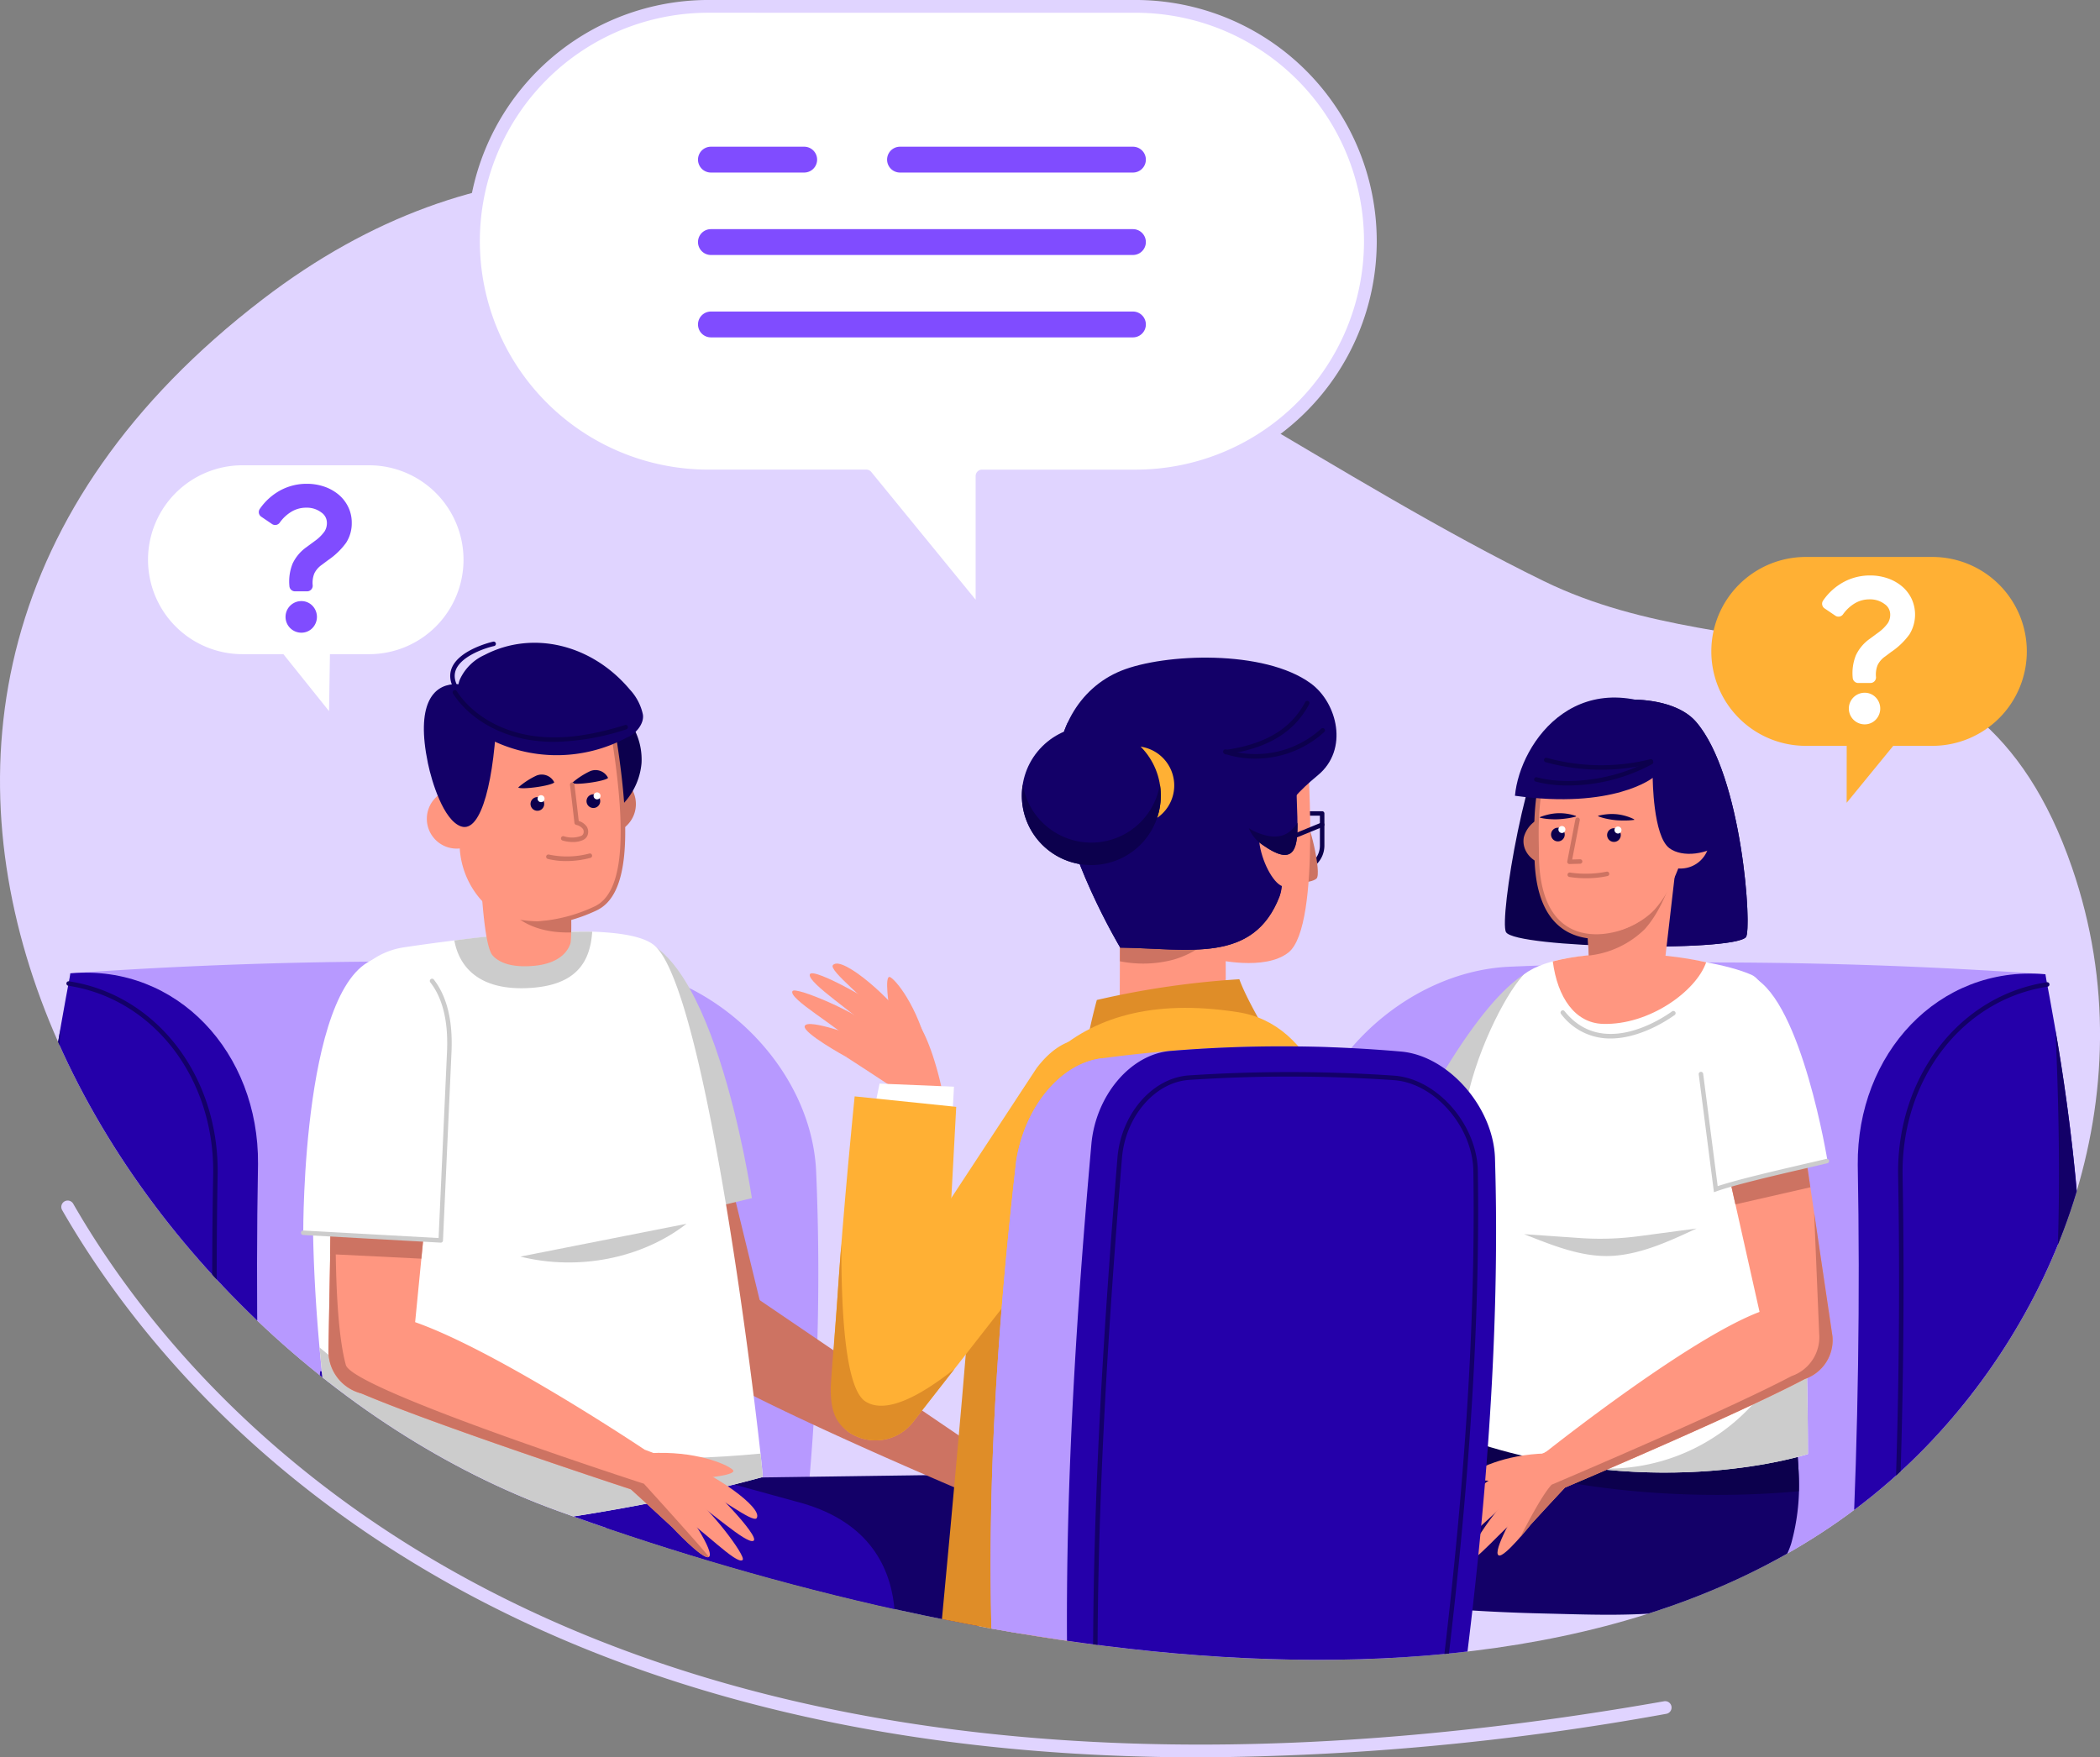 <svg xmlns="http://www.w3.org/2000/svg" xmlns:xlink="http://www.w3.org/1999/xlink" width="325.63" height="272.544" viewBox="0 0 325.63 272.544">
  <rect x="0" y="0" width="325.63" height="272.544" fill="#808080" stroke="none"/>
  <defs>
    <clipPath id="clip-path">
      <path id="Trazado_2988" data-name="Trazado 2988" d="M590.635,216.813c-62.042-30.308-130.941-95.541-198.629-43.724-83.781,64.138-23.212,162.937,45.7,187.9,58.046,21.027,156.627,42.131,208.873-6.667,22.818-21.312,38.267-57.421,25.957-93.1C657.414,217.4,621.832,232.052,590.635,216.813Z" transform="translate(-351.25 -153.724)" fill="none"/>
    </clipPath>
  </defs>
  <g id="Grupo_11344" data-name="Grupo 11344" transform="translate(-351.25 -128.107)">
    <g id="Grupo_11125" data-name="Grupo 11125" transform="translate(351.25 155.139)">
      <path id="Trazado_2854" data-name="Trazado 2854" d="M590.635,216.813c-62.042-30.308-130.941-95.541-198.629-43.724-83.781,64.138-23.212,162.937,45.7,187.9,58.046,21.027,156.627,42.131,208.873-6.667,22.818-21.312,38.267-57.421,25.957-93.1C657.414,217.4,621.832,232.052,590.635,216.813Z" transform="translate(-351.25 -153.724)" fill="#e0d4ff"/>
    </g>
    <g id="Grupo_11144" data-name="Grupo 11144" transform="translate(374.202 128.107)">
      <g id="Grupo_11130" data-name="Grupo 11130" transform="translate(242.409 86.376)">
        <g id="Grupo_11126" data-name="Grupo 11126">
          <path id="Trazado_2855" data-name="Trazado 2855" d="M623.711,239.255h-6.346a14.647,14.647,0,0,1-14.647-14.647h0a14.646,14.646,0,0,1,14.647-14.647h19.627a14.647,14.647,0,0,1,14.647,14.647h0a14.647,14.647,0,0,1-14.647,14.647h-6.065l-7.224,8.832Z" transform="translate(-602.718 -209.961)" fill="#ffb034"/>
        </g>
        <g id="Grupo_11129" data-name="Grupo 11129" transform="translate(17.179 2.869)">
          <g id="Grupo_11127" data-name="Grupo 11127" transform="translate(4.146 18.191)">
            <path id="Trazado_2856" data-name="Trazado 2856" d="M625.375,229.919a2.449,2.449,0,1,0,0,4.9,2.352,2.352,0,0,0,1.727-.726,2.492,2.492,0,0,0,0-3.445A2.35,2.35,0,0,0,625.375,229.919Z" transform="translate(-622.926 -229.919)" fill="#fff"/>
          </g>
          <g id="Grupo_11128" data-name="Grupo 11128">
            <path id="Trazado_2857" data-name="Trazado 2857" d="M632.86,216.272h0a5.812,5.812,0,0,0-1.507-1.928,7.027,7.027,0,0,0-2.211-1.227,8.286,8.286,0,0,0-2.715-.436,8.554,8.554,0,0,0-4.079,1.013,9.213,9.213,0,0,0-3.194,2.877.869.869,0,0,0,.225,1.218l1.67,1.132a.865.865,0,0,0,1.189-.208,6.04,6.04,0,0,1,1.9-1.751,4.383,4.383,0,0,1,2.2-.575,3.708,3.708,0,0,1,2.361.742,1.941,1.941,0,0,1,.857,1.61,2.4,2.4,0,0,1-.369,1.335,6.407,6.407,0,0,1-1.514,1.485l-1.254.925a6.555,6.555,0,0,0-2.188,2.586,7.447,7.447,0,0,0-.489,3.477.868.868,0,0,0,.866.813h1.878a.869.869,0,0,0,.867-.928,3.886,3.886,0,0,1,.253-1.851,3.481,3.481,0,0,1,1.161-1.333l.945-.709a11.215,11.215,0,0,0,2.825-2.716,5.85,5.85,0,0,0,.323-5.551Z" transform="translate(-618.997 -212.68)" fill="#fff"/>
          </g>
        </g>
      </g>
      <g id="Grupo_11135" data-name="Grupo 11135" transform="translate(0 72.16)">
        <g id="Grupo_11131" data-name="Grupo 11131">
          <path id="Trazado_2858" data-name="Trazado 2858" d="M393.993,225.783h-6.346A14.646,14.646,0,0,1,373,211.136h0a14.646,14.646,0,0,1,14.647-14.647h19.628a14.646,14.646,0,0,1,14.646,14.647h0a14.646,14.646,0,0,1-14.646,14.647h-6.066l-.14,8.832Z" transform="translate(-373 -196.489)" fill="#fff"/>
        </g>
        <g id="Grupo_11134" data-name="Grupo 11134" transform="translate(17.179 2.87)">
          <g id="Grupo_11132" data-name="Grupo 11132" transform="translate(4.146 18.191)">
            <path id="Trazado_2859" data-name="Trazado 2859" d="M395.657,216.448a2.449,2.449,0,1,0,0,4.9,2.353,2.353,0,0,0,1.727-.727,2.492,2.492,0,0,0,0-3.445A2.353,2.353,0,0,0,395.657,216.448Z" transform="translate(-393.208 -216.448)" fill="#804cff"/>
          </g>
          <g id="Grupo_11133" data-name="Grupo 11133">
            <path id="Trazado_2860" data-name="Trazado 2860" d="M403.142,202.8h0a5.8,5.8,0,0,0-1.507-1.928,7.027,7.027,0,0,0-2.211-1.227,8.285,8.285,0,0,0-2.715-.436,8.558,8.558,0,0,0-4.078,1.012,9.2,9.2,0,0,0-3.194,2.877.868.868,0,0,0,.224,1.218l1.67,1.133a.866.866,0,0,0,1.189-.208,6.027,6.027,0,0,1,1.9-1.751,4.383,4.383,0,0,1,2.2-.575,3.708,3.708,0,0,1,2.361.742,1.939,1.939,0,0,1,.857,1.61,2.4,2.4,0,0,1-.369,1.334,6.408,6.408,0,0,1-1.514,1.486l-1.254.924a6.562,6.562,0,0,0-2.187,2.586,7.461,7.461,0,0,0-.489,3.477.868.868,0,0,0,.866.813h1.879a.869.869,0,0,0,.866-.927,3.892,3.892,0,0,1,.253-1.852,3.5,3.5,0,0,1,1.161-1.332l.944-.709a11.258,11.258,0,0,0,2.826-2.717,5.591,5.591,0,0,0,.872-3.114A5.528,5.528,0,0,0,403.142,202.8Z" transform="translate(-389.279 -199.209)" fill="#804cff"/>
          </g>
        </g>
      </g>
      <g id="Grupo_11143" data-name="Grupo 11143" transform="translate(49.477)">
        <g id="Grupo_11136" data-name="Grupo 11136" transform="translate(0.989 0.989)">
          <path id="Trazado_2861" data-name="Trazado 2861" d="M481.74,201.879h-24.5a36.418,36.418,0,0,1-36.418-36.418h0a36.418,36.418,0,0,1,36.418-36.418h66.239A36.418,36.418,0,0,1,559.9,165.462h0a36.418,36.418,0,0,1-36.418,36.418h-23.8V223.84Z" transform="translate(-420.824 -129.044)" fill="#fff"/>
        </g>
        <g id="Grupo_11141" data-name="Grupo 11141" transform="translate(35.804 22.753)">
          <g id="Grupo_11137" data-name="Grupo 11137" transform="translate(0 12.784)">
            <path id="Trazado_2862" data-name="Trazado 2862" d="M521.258,165.791H455.82a2,2,0,1,1,0-4.007h65.438a2,2,0,0,1,0,4.007Z" transform="translate(-453.816 -161.784)" fill="#804cff"/>
          </g>
          <g id="Grupo_11138" data-name="Grupo 11138">
            <path id="Trazado_2863" data-name="Trazado 2863" d="M470.282,153.676H455.82a2,2,0,1,1,0-4.007h14.462a2,2,0,0,1,0,4.007Z" transform="translate(-453.816 -149.669)" fill="#804cff"/>
          </g>
          <g id="Grupo_11139" data-name="Grupo 11139" transform="translate(29.321)">
            <path id="Trazado_2864" data-name="Trazado 2864" d="M519.723,153.676H483.606a2,2,0,1,1,0-4.007h36.117a2,2,0,0,1,0,4.007Z" transform="translate(-481.602 -149.669)" fill="#804cff"/>
          </g>
          <g id="Grupo_11140" data-name="Grupo 11140" transform="translate(0 25.568)">
            <path id="Trazado_2865" data-name="Trazado 2865" d="M521.258,177.9H455.82a2,2,0,1,1,0-4.007h65.438a2,2,0,0,1,0,4.007Z" transform="translate(-453.816 -173.898)" fill="#804cff"/>
          </g>
        </g>
        <g id="Grupo_11142" data-name="Grupo 11142">
          <path id="Trazado_2866" data-name="Trazado 2866" d="M499.734,224.882a.988.988,0,0,1-.766-.364l-17.645-21.6h-24.03a37.406,37.406,0,0,1,0-74.813h66.239a37.406,37.406,0,1,1,0,74.813H500.723v20.972a.989.989,0,0,1-.657.932A.975.975,0,0,1,499.734,224.882Zm-42.441-94.8a35.428,35.428,0,1,0,0,70.856h24.5a.987.987,0,0,1,.765.364l16.186,19.812V201.931a.99.99,0,0,1,.99-.99h23.8a35.428,35.428,0,1,0,0-70.856Z" transform="translate(-419.887 -128.107)" fill="#e0d4ff"/>
        </g>
      </g>
    </g>
    <g id="Grupo_11342" data-name="Grupo 11342" transform="translate(351.25 155.139)">
      <g id="Grupo_11341" data-name="Grupo 11341" clip-path="url(#clip-path)">
        <g id="Grupo_11340" data-name="Grupo 11340" transform="translate(4.879 72.47)">
          <g id="Grupo_11151" data-name="Grupo 11151" transform="translate(196.304 49.763)">
            <g id="Grupo_11146" data-name="Grupo 11146">
              <g id="Grupo_11145" data-name="Grupo 11145">
                <path id="Trazado_2867" data-name="Trazado 2867" d="M574.756,270.218a736.673,736.673,0,0,1,83.13,1.17,396.822,396.822,0,0,1,.359,89.918q-34.326,2.37-68.652,1.788l.009.328q-22.567-.386-45.133-2.057a368.4,368.4,0,0,1-2.221-59.433C543.1,285.56,558.426,270.971,574.756,270.218Z" transform="translate(-541.9 -269.557)" fill="#b799ff"/>
              </g>
            </g>
            <g id="Grupo_11148" data-name="Grupo 11148" transform="translate(85.968 1.723)">
              <g id="Grupo_11147" data-name="Grupo 11147">
                <path id="Trazado_2868" data-name="Trazado 2868" d="M623.367,362.735c.125.187,25.464,5.417,31.846-.666,3-2.672,5.2-25.115,3.731-47.156-1-22-5.677-43.6-5.559-43.615l-.219-.017c-16.348-1.336-29.031,12.3-28.883,29.579Q624.839,331.8,623.367,362.735Z" transform="translate(-623.367 -271.19)" fill="#2500aa"/>
              </g>
            </g>
            <g id="Grupo_11149" data-name="Grupo 11149" transform="translate(92.232 3.062)">
              <path id="Trazado_2869" data-name="Trazado 2869" d="M629.65,364.233h-.017a.348.348,0,0,1-.33-.364c.971-20.47,1.276-41.223.908-61.683-.131-15.163,9.572-27.662,23.071-29.722a.347.347,0,0,1,.106.686c-13.155,2.009-22.61,14.216-22.482,29.027.369,20.472.063,41.24-.908,61.726A.348.348,0,0,1,629.65,364.233Z" transform="translate(-629.303 -272.458)" fill="#130068"/>
            </g>
            <g id="Grupo_11150" data-name="Grupo 11150" transform="translate(85.968 10.544)">
              <path id="Trazado_2870" data-name="Trazado 2870" d="M658.945,314.451a294.375,294.375,0,0,0-4-34.9c1.235,27.447.976,62.571-7.641,71.834-3.959,4.257-15.924,4.543-23.65,4.19q-.135,3.349-.291,6.7c.125.187,25.464,5.417,31.846-.666C658.211,358.935,660.416,336.492,658.945,314.451Z" transform="translate(-623.367 -279.549)" fill="#130068"/>
            </g>
          </g>
          <g id="Grupo_11158" data-name="Grupo 11158" transform="translate(0 49.616)">
            <g id="Grupo_11153" data-name="Grupo 11153" transform="translate(3.289)">
              <g id="Grupo_11152" data-name="Grupo 11152">
                <path id="Trazado_2871" data-name="Trazado 2871" d="M444.86,270.078a736.924,736.924,0,0,0-83.13,1.17,396.762,396.762,0,0,0-.36,89.918q34.326,2.37,68.652,1.789l-.008.327q22.565-.385,45.133-2.057a368.515,368.515,0,0,0,2.22-59.432C476.515,285.421,461.189,270.831,444.86,270.078Z" transform="translate(-358.991 -269.417)" fill="#b799ff"/>
              </g>
            </g>
            <g id="Grupo_11155" data-name="Grupo 11155" transform="translate(0 1.724)">
              <g id="Grupo_11154" data-name="Grupo 11154">
                <path id="Trazado_2872" data-name="Trazado 2872" d="M391.919,362.595c-.125.187-25.464,5.417-31.846-.665-3-2.673-5.2-25.115-3.731-47.157,1-22,5.677-43.6,5.56-43.615l.218-.016c16.348-1.336,29.032,12.3,28.883,29.578Q390.448,331.658,391.919,362.595Z" transform="translate(-355.874 -271.051)" fill="#2500aa"/>
              </g>
            </g>
            <g id="Grupo_11156" data-name="Grupo 11156" transform="translate(5.403 3.062)">
              <path id="Trazado_2873" data-name="Trazado 2873" d="M385.026,364.093a.349.349,0,0,1-.348-.33c-.97-20.487-1.277-41.255-.908-61.729.127-14.808-9.328-27.015-22.482-29.024a.348.348,0,0,1,.105-.687c13.5,2.06,23.2,14.559,23.071,29.719-.367,20.463-.062,41.217.909,61.687a.349.349,0,0,1-.331.364Z" transform="translate(-360.994 -272.319)" fill="#130068"/>
            </g>
            <g id="Grupo_11157" data-name="Grupo 11157" transform="translate(0 10.544)">
              <path id="Trazado_2874" data-name="Trazado 2874" d="M356.341,314.311a294.386,294.386,0,0,1,4-34.9c-1.234,27.447-.976,62.572,7.641,71.835,3.959,4.256,15.924,4.542,23.65,4.189q.135,3.349.291,6.7c-.125.187-25.464,5.417-31.846-.665C357.075,358.8,354.87,336.353,356.341,314.311Z" transform="translate(-355.874 -279.409)" fill="#130068"/>
            </g>
          </g>
          <g id="Grupo_11229" data-name="Grupo 11229" transform="translate(211.273 8.677)">
            <g id="Grupo_11227" data-name="Grupo 11227">
              <g id="Grupo_11226" data-name="Grupo 11226">
                <g id="Grupo_11163" data-name="Grupo 11163" transform="translate(5.968 94.761)">
                  <g id="Grupo_11161" data-name="Grupo 11161">
                    <g id="Grupo_11159" data-name="Grupo 11159" transform="translate(4.008 49.713)">
                      <path id="Trazado_2875" data-name="Trazado 2875" d="M565.756,367.676l.02-.143C565.478,367.582,565.45,367.629,565.756,367.676Z" transform="translate(-565.539 -367.532)" fill="#573b9c"/>
                    </g>
                    <g id="Grupo_11160" data-name="Grupo 11160">
                      <path id="Trazado_2876" data-name="Trazado 2876" d="M614.041,320.422l-42.078,7.729-2.185,15.35-6.931.789-1.106,22.482c5.841.529,11.715.815,17.578.949,9.216.212,20.382.823,29.123-2.476,4.388-1.656,7.5-3.9,8.933-8.408a33.574,33.574,0,0,0,1.135-11.265A100.862,100.862,0,0,0,615,323.9C614.7,322.736,614.394,321.572,614.041,320.422Z" transform="translate(-561.741 -320.422)" fill="#130068"/>
                    </g>
                  </g>
                  <g id="Grupo_11162" data-name="Grupo 11162" transform="translate(5.996)">
                    <path id="Trazado_2877" data-name="Trazado 2877" d="M618.228,348.754c.021-1.067.005-2.131-.032-3.183a100.865,100.865,0,0,0-3.506-21.672c-.3-1.164-.611-2.329-.963-3.478l-42.078,7.729-2.185,15.35-2.041.232C588.166,350.363,608.612,349.642,618.228,348.754Z" transform="translate(-567.423 -320.422)" fill="#0c004d"/>
                  </g>
                </g>
                <g id="Grupo_11168" data-name="Grupo 11168" transform="translate(0 41.55)">
                  <g id="Grupo_11167" data-name="Grupo 11167">
                    <g id="Grupo_11166" data-name="Grupo 11166">
                      <g id="Grupo_11165" data-name="Grupo 11165">
                        <g id="Grupo_11164" data-name="Grupo 11164">
                          <path id="Trazado_2878" data-name="Trazado 2878" d="M556.085,300.963l16.176,10.017,14.219-28.875A9.86,9.86,0,0,0,580.391,270h0C570.472,269.65,556.085,300.963,556.085,300.963Z" transform="translate(-556.085 -269.996)" fill="#ccc"/>
                        </g>
                      </g>
                    </g>
                  </g>
                </g>
                <g id="Grupo_11173" data-name="Grupo 11173" transform="translate(12.439 39.715)">
                  <g id="Grupo_11169" data-name="Grupo 11169" transform="translate(0 0.111)">
                    <path id="Trazado_2879" data-name="Trazado 2879" d="M610.858,271.533c-7-3.1-28.611-5.159-35.142-.141-3.307,2.54-4.375,29.454-4.823,39.358-.352,7.815-3.021,33.261-3.021,33.261,28.764,9.417,51.751,1.849,51.751,1.849S619.738,275.469,610.858,271.533Z" transform="translate(-567.873 -268.363)" fill="#fff"/>
                  </g>
                  <g id="Grupo_11170" data-name="Grupo 11170" transform="translate(7.734 42.63)">
                    <path id="Trazado_2880" data-name="Trazado 2880" d="M601.939,308.656c-4.215,1.985-8.9,4.142-13.557,4.264-4.507.119-8.983-1.737-13.18-3.386l8.645.6a45.612,45.612,0,0,0,9.263-.3Z" transform="translate(-575.202 -308.656)" fill="#ccc"/>
                  </g>
                  <g id="Grupo_11171" data-name="Grupo 11171" transform="translate(12.189)">
                    <path id="Trazado_2881" data-name="Trazado 2881" d="M579.424,269.466c6.408-1.7,16.339-1.558,23.781.132-1.516,4.445-8.788,9.768-16,9.557C582.849,279.029,580.149,275.034,579.424,269.466Z" transform="translate(-579.424 -268.258)" fill="#ff9680"/>
                  </g>
                  <g id="Grupo_11172" data-name="Grupo 11172" transform="translate(16.717 48.044)">
                    <path id="Trazado_2882" data-name="Trazado 2882" d="M618.023,313.787a30.357,30.357,0,0,1-34.308,31.562c20.459,2.8,35.034-2,35.034-2S618.771,329.525,618.023,313.787Z" transform="translate(-583.715 -313.787)" fill="#ccc"/>
                  </g>
                </g>
                <g id="Grupo_11174" data-name="Grupo 11174" transform="translate(10.548 42.855)">
                  <path id="Trazado_2883" data-name="Trazado 2883" d="M575.816,271.233c-4.608,4.126-19.466,35.339.14,39.052" transform="translate(-566.08 -271.233)" fill="#fff"/>
                </g>
                <g id="Grupo_11192" data-name="Grupo 11192" transform="translate(8.689 42.865)">
                  <g id="Grupo_11176" data-name="Grupo 11176" transform="translate(38.522 6.775)">
                    <g id="Grupo_11175" data-name="Grupo 11175">
                      <path id="Trazado_2884" data-name="Trazado 2884" d="M600.865,281.228l10.595,47.241s1.627,5.926,4.806,5.489h0a6.345,6.345,0,0,0,5.348-6.839l-6.762-45.585C614.45,276.587,599.962,276.27,600.865,281.228Z" transform="translate(-600.825 -277.663)" fill="#ff9680"/>
                    </g>
                  </g>
                  <g id="Grupo_11178" data-name="Grupo 11178" transform="translate(14.52 51.376)">
                    <g id="Grupo_11177" data-name="Grupo 11177">
                      <path id="Trazado_2885" data-name="Trazado 2885" d="M619.859,330.678C610.3,336.012,580.01,348.8,580.01,348.8l-1.931-5.828s24.756-19.76,35.239-22.581c3.182-.856,6.533-.684,8.3,2A5.825,5.825,0,0,1,619.859,330.678Z" transform="translate(-578.079 -319.929)" fill="#ff9680"/>
                    </g>
                  </g>
                  <g id="Grupo_11185" data-name="Grupo 11185" transform="translate(0 73.792)">
                    <g id="Grupo_11179" data-name="Grupo 11179" transform="translate(7.229)">
                      <path id="Trazado_2886" data-name="Trazado 2886" d="M571.17,345.428c.9,4.39,5.255,7.388,5.255,7.388s5.1-5.595,8.162-8.745c-.99-1.14-5.062-2.9-5.062-2.9S575.513,343.042,571.17,345.428Z" transform="translate(-571.17 -341.171)" fill="#ff9680"/>
                    </g>
                    <g id="Grupo_11180" data-name="Grupo 11180" transform="translate(2.936 0.575)">
                      <path id="Trazado_2887" data-name="Trazado 2887" d="M579.079,341.716c-6.545.148-11.074,2.489-11.9,3.423-.748.842,4.447.848,4.447.848" transform="translate(-567.102 -341.716)" fill="#ff9680"/>
                    </g>
                    <g id="Grupo_11181" data-name="Grupo 11181" transform="translate(7.361 9.076)">
                      <path id="Trazado_2888" data-name="Trazado 2888" d="M574.38,349.772l2.039,2.568s-4.046,5.122-4.924,4.744C570.368,356.6,574.38,349.772,574.38,349.772Z" transform="translate(-571.295 -349.772)" fill="#ff9680"/>
                    </g>
                    <g id="Grupo_11182" data-name="Grupo 11182" transform="translate(2.612 7.494)">
                      <path id="Trazado_2889" data-name="Trazado 2889" d="M573.439,348.273l1.762,2.7c-2.61,1.743-7.482,7.8-8.361,7.018C566.262,357.478,571.295,349.629,573.439,348.273Z" transform="translate(-566.794 -348.273)" fill="#ff9680"/>
                    </g>
                    <g id="Grupo_11183" data-name="Grupo 11183" transform="translate(0.739 5.394)">
                      <path id="Trazado_2890" data-name="Trazado 2890" d="M571.768,346.283c.73-.041,2.317,2.069,2.317,2.069-2.648,1.8-7.865,7.571-8.946,7.1C564.012,354.971,571.221,346.315,571.768,346.283Z" transform="translate(-565.02 -346.282)" fill="#ff9680"/>
                    </g>
                    <g id="Grupo_11184" data-name="Grupo 11184" transform="translate(0 3.109)">
                      <path id="Trazado_2891" data-name="Trazado 2891" d="M573.328,344.117l-.815,3.064c-2.415,1.1-7.475,5.886-8.069,5.137C563.263,350.83,570.849,344.885,573.328,344.117Z" transform="translate(-564.32 -344.117)" fill="#ff9680"/>
                    </g>
                  </g>
                  <g id="Grupo_11186" data-name="Grupo 11186" transform="translate(39.155 6.775)">
                    <path id="Trazado_2892" data-name="Trazado 2892" d="M618.146,303.975l-3.328-22.44c-.308-3.793-8.889-4.864-12.475-2.926a14.2,14.2,0,0,0-.918,5.266l5.1,22.755Z" transform="translate(-601.425 -277.663)" fill="#cd7362"/>
                  </g>
                  <g id="Grupo_11189" data-name="Grupo 11189" transform="translate(37.917)">
                    <g id="Grupo_11188" data-name="Grupo 11188">
                      <g id="Grupo_11187" data-name="Grupo 11187">
                        <path id="Trazado_2893" data-name="Trazado 2893" d="M602.432,304.461l18.439-4.214s-3.98-24.621-11.511-28.493c-3.318-1.706-9.99.538-9.013,11.48Z" transform="translate(-600.251 -271.242)" fill="#fff"/>
                      </g>
                    </g>
                  </g>
                  <g id="Grupo_11191" data-name="Grupo 11191" transform="translate(10.904 37.06)">
                    <g id="Grupo_11190" data-name="Grupo 11190">
                      <path id="Trazado_2894" data-name="Trazado 2894" d="M623.059,325.534l-2.844-19.172.778,18.722a6.385,6.385,0,0,1-4.3,6.594c-9.3,4.92-31.471,14.407-37.19,16.839-1.218,1.3-3.134,4.759-4.847,8.115.88-1.008,1.58-1.893,1.58-1.893s2.688-2.95,5.333-5.772c5.719-2.431,27.889-11.919,37.19-16.839A6.387,6.387,0,0,0,623.059,325.534Z" transform="translate(-574.653 -306.362)" fill="#cd7362"/>
                    </g>
                  </g>
                </g>
                <g id="Grupo_11222" data-name="Grupo 11222" transform="translate(17.196)">
                  <g id="Grupo_11195" data-name="Grupo 11195" transform="translate(0 0.315)">
                    <g id="Grupo_11193" data-name="Grupo 11193">
                      <path id="Trazado_2895" data-name="Trazado 2895" d="M602,234.344c-4.182-4.827-16.489-4.291-21.57-.017-4.508,3.79-9,30.751-7.869,32.666,1.461,2.478,34.988,3.112,37.19.785C610.734,266.736,609.241,242.7,602,234.344Z" transform="translate(-572.381 -230.92)" fill="#0c004d"/>
                    </g>
                    <g id="Grupo_11194" data-name="Grupo 11194" transform="translate(5.631)">
                      <path id="Trazado_2896" data-name="Trazado 2896" d="M601.7,234.344c-4.182-4.827-16.489-4.291-21.57-.017a11.054,11.054,0,0,0-2.414,4.056l16.441.808-1.477,30.026c8.106.075,15.758-.368,16.772-1.439C610.439,266.736,608.946,242.7,601.7,234.344Z" transform="translate(-577.717 -230.92)" fill="#130068"/>
                    </g>
                  </g>
                  <g id="Grupo_11201" data-name="Grupo 11201" transform="translate(12.503 20.966)">
                    <g id="Grupo_11199" data-name="Grupo 11199">
                      <g id="Grupo_11198" data-name="Grupo 11198">
                        <g id="Grupo_11197" data-name="Grupo 11197">
                          <g id="Grupo_11196" data-name="Grupo 11196">
                            <path id="Trazado_2897" data-name="Trazado 2897" d="M584.819,271.366l-.59-12.726,14.609-8.15-2.4,20.775C595.492,278.178,585.093,277.669,584.819,271.366Z" transform="translate(-584.229 -250.49)" fill="#ff9680"/>
                          </g>
                        </g>
                      </g>
                    </g>
                    <g id="Grupo_11200" data-name="Grupo 11200">
                      <path id="Trazado_2898" data-name="Trazado 2898" d="M584.734,269.538a14.627,14.627,0,0,0,8.678-4.09c2.383-2.653,3.9-6.552,4.86-10.064l.565-4.894-14.609,8.15Z" transform="translate(-584.229 -250.49)" fill="#cd7362"/>
                    </g>
                  </g>
                  <g id="Grupo_11203" data-name="Grupo 11203" transform="translate(2.886 18.373)">
                    <g id="Grupo_11202" data-name="Grupo 11202">
                      <path id="Trazado_2899" data-name="Trazado 2899" d="M589.584,249.2l-9.357-1.126a4.482,4.482,0,0,0-5.057,3.26c-.382,2.081,1.267,4.02,3.667,4.31l9.878,1.188Z" transform="translate(-575.116 -248.034)" fill="#cd7362"/>
                    </g>
                  </g>
                  <g id="Grupo_11205" data-name="Grupo 11205" transform="translate(17.567 18.715)">
                    <g id="Grupo_11204" data-name="Grupo 11204">
                      <path id="Trazado_2900" data-name="Trazado 2900" d="M589.028,256.038l9.424.115a4.481,4.481,0,0,0,4.677-3.784c.157-2.111-1.692-3.861-4.107-3.891l-9.95-.121Z" transform="translate(-589.028 -248.357)" fill="#ff9680"/>
                    </g>
                  </g>
                  <g id="Grupo_11211" data-name="Grupo 11211" transform="translate(4.546 2.131)">
                    <g id="Grupo_11207" data-name="Grupo 11207" transform="translate(0.347 0.346)">
                      <g id="Grupo_11206" data-name="Grupo 11206">
                        <path id="Trazado_2901" data-name="Trazado 2901" d="M601.717,245.15c1.078-5.871-3.505-11.82-10.342-12.155-15.739-.775-14.339,16.532-14.317,21.7.077,18.39,14.622,12.756,18.295,8.667C600.706,257.4,601.717,245.15,601.717,245.15Z" transform="translate(-577.017 -232.969)" fill="#ff9680"/>
                      </g>
                    </g>
                    <g id="Grupo_11210" data-name="Grupo 11210">
                      <g id="Grupo_11209" data-name="Grupo 11209">
                        <g id="Grupo_11208" data-name="Grupo 11208">
                          <path id="Trazado_2902" data-name="Trazado 2902" d="M586.293,267.914a9.132,9.132,0,0,1-4.373-1.032c-3.419-1.85-5.165-5.944-5.191-12.169,0-.33-.008-.71-.017-1.133-.078-4.205-.241-12.953,4.638-17.685,2.425-2.352,5.8-3.432,10.061-3.229a.347.347,0,0,1,.329.364.336.336,0,0,1-.365.33c-4.049-.2-7.259.822-9.541,3.034-4.662,4.521-4.5,13.066-4.428,17.173.008.426.016.809.017,1.144.024,5.951,1.648,9.84,4.828,11.559,3.541,1.915,8.345.687,11.536-1.381a.347.347,0,0,1,.377.584A15.071,15.071,0,0,1,586.293,267.914Z" transform="translate(-576.689 -232.641)" fill="#cd7362"/>
                        </g>
                      </g>
                    </g>
                  </g>
                  <g id="Grupo_11216" data-name="Grupo 11216" transform="translate(7.16 19.926)">
                    <g id="Grupo_11212" data-name="Grupo 11212" transform="translate(0 0.263)">
                      <path id="Trazado_2903" data-name="Trazado 2903" d="M580.155,249.756a1.061,1.061,0,1,0,1.13.988A1.061,1.061,0,0,0,580.155,249.756Z" transform="translate(-579.166 -249.754)" fill="#0c004d"/>
                    </g>
                    <g id="Grupo_11213" data-name="Grupo 11213" transform="translate(1.145)">
                      <path id="Trazado_2904" data-name="Trazado 2904" d="M580.755,249.506a.541.541,0,1,0,.576.5A.541.541,0,0,0,580.755,249.506Z" transform="translate(-580.251 -249.505)" fill="#fff"/>
                    </g>
                    <g id="Grupo_11214" data-name="Grupo 11214" transform="translate(8.694 0.343)">
                      <path id="Trazado_2905" data-name="Trazado 2905" d="M588.394,249.832a1.061,1.061,0,1,0,1.13.987A1.06,1.06,0,0,0,588.394,249.832Z" transform="translate(-587.405 -249.83)" fill="#0c004d"/>
                    </g>
                    <g id="Grupo_11215" data-name="Grupo 11215" transform="translate(9.839 0.079)">
                      <path id="Trazado_2906" data-name="Trazado 2906" d="M588.994,249.581a.542.542,0,1,0,.577.5A.542.542,0,0,0,588.994,249.581Z" transform="translate(-588.49 -249.58)" fill="#fff"/>
                    </g>
                  </g>
                  <g id="Grupo_11217" data-name="Grupo 11217" transform="translate(9.67 18.613)">
                    <path id="Trazado_2907" data-name="Trazado 2907" d="M581.892,255.469a.347.347,0,0,1-.341-.414l1.259-6.514a.342.342,0,0,1,.407-.274.347.347,0,0,1,.275.406l-1.178,6.089,1.212-.035h.011a.347.347,0,0,1,.009.694l-1.645.047Z" transform="translate(-581.545 -248.26)" fill="#cd7362"/>
                  </g>
                  <g id="Grupo_11218" data-name="Grupo 11218" transform="translate(14.448 18.066)">
                    <path id="Trazado_2908" data-name="Trazado 2908" d="M586.125,248a9.574,9.574,0,0,1,1.518-.24,7.5,7.5,0,0,1,2.529.234,7.735,7.735,0,0,1,1.485.559l.038.093a10.065,10.065,0,0,1-1.4.1q-.711.011-1.432-.045a12.482,12.482,0,0,1-1.427-.219,8.336,8.336,0,0,1-1.363-.4Z" transform="translate(-586.072 -247.742)" fill="#0c004d"/>
                  </g>
                  <g id="Grupo_11219" data-name="Grupo 11219" transform="translate(5.41 17.937)">
                    <path id="Trazado_2909" data-name="Trazado 2909" d="M577.549,248.221a9.725,9.725,0,0,1,1.474-.438,7.692,7.692,0,0,1,1.243-.157,7.921,7.921,0,0,1,1.295.057,7.783,7.783,0,0,1,1.545.36l.05.088a10.282,10.282,0,0,1-1.375.287c-.469.069-.945.116-1.426.142a12.667,12.667,0,0,1-1.444-.03,8.4,8.4,0,0,1-1.4-.221Z" transform="translate(-577.507 -247.62)" fill="#0c004d"/>
                  </g>
                  <g id="Grupo_11220" data-name="Grupo 11220" transform="translate(9.712 26.998)">
                    <path id="Trazado_2910" data-name="Trazado 2910" d="M584.483,257.234a16.376,16.376,0,0,1-2.613-.2.347.347,0,0,1-.281-.4.344.344,0,0,1,.4-.282,16.577,16.577,0,0,0,5.65-.137.342.342,0,0,1,.414.265.346.346,0,0,1-.265.413A15.557,15.557,0,0,1,584.483,257.234Z" transform="translate(-581.584 -256.207)" fill="#cd7362"/>
                  </g>
                  <g id="Grupo_11221" data-name="Grupo 11221" transform="translate(1.564)">
                    <path id="Trazado_2911" data-name="Trazado 2911" d="M600.527,234.292c-16.547-10.207-25.907,3.249-26.664,11.562,15.267,2.131,21.36-2.776,21.36-2.776s.036,9.019,2.595,10.913c2.014,1.49,5.909,1,8.4-.979C606.081,247.2,604.322,236.633,600.527,234.292Z" transform="translate(-573.863 -230.622)" fill="#130068"/>
                  </g>
                </g>
                <g id="Grupo_11223" data-name="Grupo 11223" transform="translate(21.729 9.661)">
                  <path id="Trazado_2912" data-name="Trazado 2912" d="M581.935,243.752a19.666,19.666,0,0,1-5-.594.347.347,0,1,1,.177-.671c5.132,1.359,12.512.238,17.555-2.663a.348.348,0,0,1,.346.6A27.436,27.436,0,0,1,581.935,243.752Z" transform="translate(-576.676 -239.777)" fill="#0c004d"/>
                </g>
                <g id="Grupo_11224" data-name="Grupo 11224" transform="translate(23.252 9.338)">
                  <path id="Trazado_2913" data-name="Trazado 2913" d="M587,241.326a32.3,32.3,0,0,1-8.629-1.172.348.348,0,0,1,.186-.67,31.624,31.624,0,0,0,16.074.213.348.348,0,0,1,.169.674A32.32,32.32,0,0,1,587,241.326Z" transform="translate(-578.12 -239.471)" fill="#0c004d"/>
                </g>
                <g id="Grupo_11225" data-name="Grupo 11225" transform="translate(25.832 48.505)">
                  <path id="Trazado_2914" data-name="Trazado 2914" d="M588.308,280.959a9.442,9.442,0,0,1-7.666-3.806.347.347,0,1,1,.541-.435c5.794,7.245,14.89,1.311,16.655.049a.347.347,0,1,1,.4.565C597.072,278.169,592.831,280.959,588.308,280.959Z" transform="translate(-580.565 -276.587)" fill="#ccc"/>
                </g>
              </g>
            </g>
            <g id="Grupo_11228" data-name="Grupo 11228" transform="translate(47.256 58.054)">
              <path id="Trazado_2915" data-name="Trazado 2915" d="M603.227,304.3,600.87,286.03a.347.347,0,1,1,.688-.089l2.248,17.419c3.065-1.027,9.436-2.5,13.715-3.495,1.248-.289,2.333-.541,3.129-.732a.347.347,0,1,1,.164.675c-.8.192-1.885.444-3.135.734-4.465,1.034-11.21,2.6-14.044,3.612Z" transform="translate(-600.867 -285.637)" fill="#ccc"/>
            </g>
          </g>
          <g id="Grupo_11292" data-name="Grupo 11292" transform="translate(41.797)">
            <g id="Grupo_11232" data-name="Grupo 11232" transform="translate(2 113.141)">
              <g id="Grupo_11230" data-name="Grupo 11230" transform="translate(44.91 16.055)">
                <path id="Trazado_2916" data-name="Trazado 2916" d="M495.407,344.831l-46.027.641c-7.654-.066-9.722,5.5-9.414,13.415h0a13.686,13.686,0,0,0,12.892,13.345l45.987,1.9Z" transform="translate(-439.937 -344.831)" fill="#130068"/>
              </g>
              <g id="Grupo_11231" data-name="Grupo 11231">
                <path id="Trazado_2917" data-name="Trazado 2917" d="M472.119,349.835,462.1,347.079l-63.75-17.462s-3.293,36.308,2.24,42.831c9.373,11.048,85.488,5.212,85.488,5.212S494.072,355.42,472.119,349.835Z" transform="translate(-397.378 -329.617)" fill="#2500aa"/>
              </g>
            </g>
            <g id="Grupo_11240" data-name="Grupo 11240" transform="translate(40.73 45.827)">
              <g id="Grupo_11234" data-name="Grupo 11234" transform="translate(1.253 10.84)">
                <g id="Grupo_11233" data-name="Grupo 11233">
                  <path id="Trazado_2918" data-name="Trazado 2918" d="M454.365,280.3,465.2,324.82a6.377,6.377,0,0,1-4.316,7.739h0a6.742,6.742,0,0,1-8.165-4.294l-17.34-48.708C433.612,274.586,453.078,275.1,454.365,280.3Z" transform="translate(-435.268 -276.099)" fill="#cd7362"/>
                </g>
              </g>
              <g id="Grupo_11236" data-name="Grupo 11236" transform="translate(19.201 54.765)">
                <g id="Grupo_11235" data-name="Grupo 11235">
                  <path id="Trazado_2919" data-name="Trazado 2919" d="M453.8,329.325c9.918,6.417,43.3,20.443,43.3,20.443l2.218-6.136-36.783-25a6.764,6.764,0,0,0-8.878,1.883C451.65,323.382,451.948,328.129,453.8,329.325Z" transform="translate(-452.276 -317.725)" fill="#cd7362"/>
                </g>
              </g>
              <g id="Grupo_11239" data-name="Grupo 11239">
                <g id="Grupo_11238" data-name="Grupo 11238">
                  <g id="Grupo_11237" data-name="Grupo 11237">
                    <path id="Trazado_2920" data-name="Trazado 2920" d="M463.267,306.313,444.128,310.9l-9.992-32.711c-.655-5.608,4.649-11.367,8.234-12.182C456.873,262.709,463.185,305.963,463.267,306.313Z" transform="translate(-434.081 -265.827)" fill="#ccc"/>
                  </g>
                </g>
              </g>
            </g>
            <g id="Grupo_11245" data-name="Grupo 11245" transform="translate(1.838 44.951)">
              <g id="Grupo_11241" data-name="Grupo 11241">
                <path id="Trazado_2921" data-name="Trazado 2921" d="M402.495,273.989a11.717,11.717,0,0,1,8.818-6.521c10.436-1.563,33.538-4.462,38.745-.4,8.683,6.769,17.153,82.476,16.917,82.54C438.8,357.368,403.7,359.658,403.7,359.658,401.186,359.321,391.2,297.471,402.495,273.989Z" transform="translate(-397.224 -264.997)" fill="#fff"/>
              </g>
              <g id="Grupo_11242" data-name="Grupo 11242" transform="translate(32.169 45.342)">
                <path id="Trazado_2922" data-name="Trazado 2922" d="M427.709,313.051c8.988,2.236,18.866.286,25.766-5.086Z" transform="translate(-427.709 -307.965)" fill="#ccc"/>
              </g>
              <g id="Grupo_11243" data-name="Grupo 11243" transform="translate(21.939 0.001)">
                <path id="Trazado_2923" data-name="Trazado 2923" d="M439.39,265.034a150.592,150.592,0,0,0-21.375,1.363c.75,4.13,3.816,7.586,10.912,7.4C436.768,273.592,439.076,269.9,439.39,265.034Z" transform="translate(-418.015 -264.997)" fill="#ccc"/>
              </g>
              <g id="Grupo_11244" data-name="Grupo 11244" transform="translate(1.032 64.516)">
                <path id="Trazado_2924" data-name="Trazado 2924" d="M403.643,356.28s35.107-2.29,63.278-10.051c.031-.008-.09-1.335-.341-3.63-29.782,2.847-52.186-2.7-68.378-16.464C399.714,342.764,402.48,356.124,403.643,356.28Z" transform="translate(-398.202 -326.135)" fill="#ccc"/>
              </g>
            </g>
            <g id="Grupo_11265" data-name="Grupo 11265" transform="translate(0 48.934)">
              <g id="Grupo_11247" data-name="Grupo 11247" transform="translate(4.253 7.802)">
                <g id="Grupo_11246" data-name="Grupo 11246">
                  <path id="Trazado_2925" data-name="Trazado 2925" d="M417.457,279.018l-5.028,51.339a6.38,6.38,0,0,1-6.652,5.856h0a6.743,6.743,0,0,1-6.264-6.774l.857-47.64C400.36,276.523,417.979,273.689,417.457,279.018Z" transform="translate(-399.513 -276.165)" fill="#ff9680"/>
                </g>
              </g>
              <g id="Grupo_11249" data-name="Grupo 11249" transform="translate(4.565 55.34)">
                <g id="Grupo_11248" data-name="Grupo 11248">
                  <path id="Trazado_2926" data-name="Trazado 2926" d="M403.2,332.927c10.588,4.81,43.792,15.689,43.792,15.689l1.533-6.356s-27.951-18.738-39.3-20.805c-3.445-.628-6.979-.151-8.618,2.844A6.188,6.188,0,0,0,403.2,332.927Z" transform="translate(-399.809 -321.214)" fill="#ff9680"/>
                </g>
              </g>
              <g id="Grupo_11256" data-name="Grupo 11256" transform="translate(48.177 76.387)">
                <g id="Grupo_11250" data-name="Grupo 11250">
                  <path id="Trazado_2927" data-name="Trazado 2927" d="M455.465,344.934c-.571,4.729-4.917,8.285-4.917,8.285s-5.888-5.478-9.411-8.544c.948-1.294,5.106-3.515,5.106-3.515S450.656,342.788,455.465,344.934Z" transform="translate(-441.137 -341.159)" fill="#ff9680"/>
                </g>
                <g id="Grupo_11251" data-name="Grupo 11251" transform="translate(5.866 0.495)">
                  <path id="Trazado_2928" data-name="Trazado 2928" d="M446.7,341.683c6.945-.418,11.946,1.664,12.908,2.581.865.825-4.636,1.288-4.636,1.288" transform="translate(-446.696 -341.628)" fill="#ff9680"/>
                </g>
                <g id="Grupo_11252" data-name="Grupo 11252" transform="translate(9.411 9.162)">
                  <path id="Trazado_2929" data-name="Trazado 2929" d="M451.988,349.841l-1.933,2.9s4.735,5.069,5.631,4.592C456.837,356.717,451.988,349.841,451.988,349.841Z" transform="translate(-450.055 -349.841)" fill="#ff9680"/>
                </g>
                <g id="Grupo_11253" data-name="Grupo 11253" transform="translate(10.836 7.381)">
                  <path id="Trazado_2930" data-name="Trazado 2930" d="M453.034,348.154l-1.628,3.018c2.917,1.617,8.608,7.606,9.47,6.7C461.444,357.271,455.424,349.4,453.034,348.154Z" transform="translate(-451.406 -348.154)" fill="#ff9680"/>
                </g>
                <g id="Grupo_11254" data-name="Grupo 11254" transform="translate(11.882 5.002)">
                  <path id="Trazado_2931" data-name="Trazado 2931" d="M454.669,345.9c-.777.021-2.272,2.394-2.272,2.394,2.961,1.674,8.993,7.329,10.1,6.739C463.646,354.419,455.251,345.884,454.669,345.9Z" transform="translate(-452.397 -345.899)" fill="#ff9680"/>
                </g>
                <g id="Grupo_11255" data-name="Grupo 11255" transform="translate(12.343 2.715)">
                  <path id="Trazado_2932" data-name="Trazado 2932" d="M452.834,343.732l1.131,3.173c2.655.958,8.434,5.578,9,4.733C464.082,349.958,455.527,344.328,452.834,343.732Z" transform="translate(-452.834 -343.732)" fill="#ff9680"/>
                </g>
              </g>
              <g id="Grupo_11257" data-name="Grupo 11257" transform="translate(4.253 10.967)">
                <path id="Trazado_2933" data-name="Trazado 2933" d="M448.43,349.867s-45.176-14.6-46.219-18.418c-3.278-12.015-.452-49.815-.452-49.815-.005-3.138-1.4-3.442-1.39,0l-.857,47.64a6.786,6.786,0,0,0,5.136,6.6c10.873,4.646,37.439,13.441,41.761,14.864,3.137,2.83,6.437,5.9,6.437,5.9s4.735,5.069,5.631,4.592C458.67,361.134,448.43,349.867,448.43,349.867Z" transform="translate(-399.513 -279.164)" fill="#cd7362"/>
              </g>
              <g id="Grupo_11258" data-name="Grupo 11258" transform="translate(4.523 7.802)">
                <path id="Trazado_2934" data-name="Trazado 2934" d="M400.356,281.8l-.587,32.629,14.137.7,3.537-36.108C417.965,273.689,400.346,276.523,400.356,281.8Z" transform="translate(-399.769 -276.165)" fill="#cd7362"/>
              </g>
              <g id="Grupo_11261" data-name="Grupo 11261" transform="translate(0.348)">
                <g id="Grupo_11260" data-name="Grupo 11260">
                  <g id="Grupo_11259" data-name="Grupo 11259">
                    <path id="Trazado_2935" data-name="Trazado 2935" d="M417.129,312.706l-21.316-1.186s-.224-40.772,12.163-42.744c0,0,11.067-.7,10.485,14.472Z" transform="translate(-395.813 -268.771)" fill="#fff"/>
                  </g>
                </g>
              </g>
              <g id="Grupo_11264" data-name="Grupo 11264" transform="translate(0 3.349)">
                <g id="Grupo_11263" data-name="Grupo 11263">
                  <g id="Grupo_11262" data-name="Grupo 11262">
                    <path id="Trazado_2936" data-name="Trazado 2936" d="M417.148,312.877h-.02l-21.317-1.185a.349.349,0,0,1-.328-.366.327.327,0,0,1,.367-.328l20.966,1.166,1.315-29.106c.176-4.565-.7-8.115-2.6-10.55a.348.348,0,0,1,.549-.429c2,2.571,2.929,6.274,2.747,11.008l-1.33,29.459a.349.349,0,0,1-.347.331Z" transform="translate(-395.483 -271.945)" fill="#ccc"/>
                  </g>
                </g>
              </g>
            </g>
            <g id="Grupo_11291" data-name="Grupo 11291" transform="translate(19.05)">
              <g id="Grupo_11267" data-name="Grupo 11267" transform="translate(7.951 26.641)">
                <g id="Grupo_11266" data-name="Grupo 11266">
                  <path id="Trazado_2937" data-name="Trazado 2937" d="M421.488,247.648a5.818,5.818,0,0,1,1.93.476c2.22.7,4.53,1.176,6.783,1.761l3.684.958,1,.262c.169.044.563.076.673.243.129.194.055.648.063.869q.016.461.031.922c.083,2.535.551,13.659.175,14.726-.8,2.272-3.2,3.167-5.418,3.4-2.143.225-5.054.146-6.617-1.574-1.375-1.512-1.762-10.986-1.974-13.527-.2-2.371-.27-4.8-.6-7.15C421.153,248.551,420.8,247.691,421.488,247.648Z" transform="translate(-421.07 -247.645)" fill="#ff9680"/>
                </g>
              </g>
              <g id="Grupo_11269" data-name="Grupo 11269" transform="translate(17.886 20.574)">
                <g id="Grupo_11268" data-name="Grupo 11268">
                  <path id="Trazado_2938" data-name="Trazado 2938" d="M430.484,243.01l9.861-1.087a4.624,4.624,0,0,1,1.012,9.193l-10.411,1.147Z" transform="translate(-430.484 -241.896)" fill="#cd7362"/>
                </g>
              </g>
              <g id="Grupo_11270" data-name="Grupo 11270" transform="translate(9.708 26.917)">
                <path id="Trazado_2939" data-name="Trazado 2939" d="M435.875,266.094c.065-3.5-.244-10.951-.31-12.969q-.014-.462-.031-.922c-.009-.222.065-.675-.063-.869-.111-.167-.5-.2-.673-.243l-1-.262-3.684-.958c-2.253-.586-4.563-1.066-6.783-1.761-.188-.059-.387-.132-.591-.2.2,3.652.379,7.015.379,7.017a13.335,13.335,0,0,0,3.021,7.541C428.4,265.18,432.062,266.211,435.875,266.094Z" transform="translate(-422.735 -247.907)" fill="#cd7362"/>
              </g>
              <g id="Grupo_11271" data-name="Grupo 11271" transform="translate(23.182 10.555)">
                <path id="Trazado_2940" data-name="Trazado 2940" d="M442.546,232.4a10.24,10.24,0,0,1,3.526,8.3,10.479,10.479,0,0,1-4.645,7.811c-.934-5.321-3.477-10.236-5.923-15.131" transform="translate(-435.503 -232.402)" fill="#0c004d"/>
              </g>
              <g id="Grupo_11274" data-name="Grupo 11274" transform="translate(4.676 6.75)">
                <g id="Grupo_11273" data-name="Grupo 11273">
                  <g id="Grupo_11272" data-name="Grupo 11272">
                    <path id="Trazado_2941" data-name="Trazado 2941" d="M418.86,254.242s-.871-16.12-.871-16.12c-.391-7.261,4.184-8.4,11.416-9.173,12.094-1.288,12.944,5.844,13.764,10.907.778,4.8,3,20.677-3.285,23.59-5.806,2.69-14.053,3.082-18-1.662A13.338,13.338,0,0,1,418.86,254.242Z" transform="translate(-417.966 -228.796)" fill="#ff9680"/>
                  </g>
                </g>
              </g>
              <g id="Grupo_11275" data-name="Grupo 11275" transform="translate(17.439 10.888)">
                <path id="Trazado_2942" data-name="Trazado 2942" d="M430.409,265.9a.347.347,0,0,1-.012-.694,24.646,24.646,0,0,0,8.672-2.294c4.632-2.146,5.292-11.612,2.078-29.789a.348.348,0,0,1,.685-.121c3.323,18.79,2.561,28.21-2.47,30.541a25.384,25.384,0,0,1-8.942,2.357Z" transform="translate(-430.061 -232.717)" fill="#cd7362"/>
              </g>
              <g id="Grupo_11277" data-name="Grupo 11277" transform="translate(0.407 20.653)">
                <g id="Grupo_11276" data-name="Grupo 11276">
                  <path id="Trazado_2943" data-name="Trazado 2943" d="M429.245,251.111l-9.671,2.21a4.625,4.625,0,0,1-2.06-9.017l10.211-2.332Z" transform="translate(-413.92 -241.971)" fill="#ff9680"/>
                </g>
              </g>
              <g id="Grupo_11278" data-name="Grupo 11278" transform="translate(0 6.599)">
                <path id="Trazado_2944" data-name="Trazado 2944" d="M424.857,232.559c.1-3.248-14.495-9.929-10.689,8.389.576,2.771,2.388,8.813,5.126,9.767C422.5,251.828,424.522,243.176,424.857,232.559Z" transform="translate(-413.535 -228.653)" fill="#130068"/>
              </g>
              <g id="Grupo_11279" data-name="Grupo 11279" transform="translate(5.288 0.183)">
                <path id="Trazado_2945" data-name="Trazado 2945" d="M418.835,228.276a7.668,7.668,0,0,1,3.835-3.813c7.431-3.87,16.649-1.665,22.549,5.392a8.15,8.15,0,0,1,2,3.835c.25,1.518-1.282,3.149-2.457,3.565a22.983,22.983,0,0,1-22.109-.165C420.269,235.783,417.666,231.174,418.835,228.276Z" transform="translate(-418.546 -222.573)" fill="#130068"/>
              </g>
              <g id="Grupo_11280" data-name="Grupo 11280" transform="translate(18.975 32.857)">
                <path id="Trazado_2946" data-name="Trazado 2946" d="M434.589,254.716a11.528,11.528,0,0,1-2.809-.328.348.348,0,1,1,.171-.674,13.474,13.474,0,0,0,6.232-.162.347.347,0,0,1,.2.666A14.6,14.6,0,0,1,434.589,254.716Z" transform="translate(-431.517 -253.536)" fill="#cd7362"/>
              </g>
              <g id="Grupo_11281" data-name="Grupo 11281" transform="translate(4.086)">
                <path id="Trazado_2947" data-name="Trazado 2947" d="M420.042,232.066a.347.347,0,0,1-.237-.094c-1.941-1.82-2.71-3.536-2.284-5.1.858-3.15,6.322-4.413,6.554-4.466a.348.348,0,0,1,.152.679c-1.825.41-5.436,1.769-6.036,3.97-.353,1.3.349,2.778,2.089,4.409a.348.348,0,0,1-.238.6Z" transform="translate(-417.407 -222.399)" fill="#130068"/>
              </g>
              <g id="Grupo_11286" data-name="Grupo 11286" transform="translate(16.538 23.386)">
                <g id="Grupo_11282" data-name="Grupo 11282" transform="translate(0 0.732)">
                  <path id="Trazado_2948" data-name="Trazado 2948" d="M430.134,245.263a1.061,1.061,0,1,0,1.187.919A1.061,1.061,0,0,0,430.134,245.263Z" transform="translate(-429.207 -245.255)" fill="#0c004d"/>
                </g>
                <g id="Grupo_11283" data-name="Grupo 11283" transform="translate(1.098 0.434)">
                  <path id="Trazado_2949" data-name="Trazado 2949" d="M430.721,244.976a.541.541,0,1,0,.6.469A.542.542,0,0,0,430.721,244.976Z" transform="translate(-430.248 -244.972)" fill="#fff"/>
                </g>
                <g id="Grupo_11284" data-name="Grupo 11284" transform="translate(8.684 0.299)">
                  <path id="Trazado_2950" data-name="Trazado 2950" d="M438.364,244.852a1.061,1.061,0,1,0,1.186.919A1.061,1.061,0,0,0,438.364,244.852Z" transform="translate(-437.436 -244.844)" fill="#0c004d"/>
                </g>
                <g id="Grupo_11285" data-name="Grupo 11285" transform="translate(9.782)">
                  <path id="Trazado_2951" data-name="Trazado 2951" d="M438.95,244.565a.541.541,0,1,0,.6.469A.541.541,0,0,0,438.95,244.565Z" transform="translate(-438.477 -244.561)" fill="#fff"/>
                </g>
              </g>
              <g id="Grupo_11287" data-name="Grupo 11287" transform="translate(14.632 20.62)">
                <path id="Trazado_2952" data-name="Trazado 2952" d="M430.209,242.11a2.164,2.164,0,0,1,2.78,1.043c-.415.529-5.111,1.183-5.588.791A12.221,12.221,0,0,1,430.209,242.11Z" transform="translate(-427.401 -241.94)" fill="#0c004d"/>
              </g>
              <g id="Grupo_11288" data-name="Grupo 11288" transform="translate(22.972 19.925)">
                <path id="Trazado_2953" data-name="Trazado 2953" d="M438.112,241.451a2.165,2.165,0,0,1,2.781,1.043c-.415.529-5.111,1.183-5.589.793A12.234,12.234,0,0,1,438.112,241.451Z" transform="translate(-435.304 -241.281)" fill="#0c004d"/>
              </g>
              <g id="Grupo_11289" data-name="Grupo 11289" transform="translate(21.263 21.832)">
                <path id="Trazado_2954" data-name="Trazado 2954" d="M435.518,252.337a5.39,5.39,0,0,1-1.6-.23.348.348,0,1,1,.221-.66,4.076,4.076,0,0,0,2.682-.06.631.631,0,0,0,.345-.39.845.845,0,0,0-.082-.686,1.834,1.834,0,0,0-1.039-.627.349.349,0,0,1-.276-.3s-.44-3.919-.693-5.9a.346.346,0,0,1,.3-.389.34.34,0,0,1,.388.3c.218,1.7.571,4.807.67,5.679a2.325,2.325,0,0,1,1.237.866,1.521,1.521,0,0,1,.171,1.228,1.316,1.316,0,0,1-.685.83A3.5,3.5,0,0,1,435.518,252.337Z" transform="translate(-433.684 -243.088)" fill="#cd7362"/>
              </g>
              <g id="Grupo_11290" data-name="Grupo 11290" transform="translate(4.465 7.528)">
                <path id="Trazado_2955" data-name="Trazado 2955" d="M433.536,237.555a24.607,24.607,0,0,1-3.3-.217c-5.285-.713-9.927-3.43-12.418-7.267a.348.348,0,1,1,.584-.379c2.382,3.67,6.84,6.271,11.927,6.957,4.141.559,8.642.017,14.175-1.708a.348.348,0,0,1,.207.664A37.6,37.6,0,0,1,433.536,237.555Z" transform="translate(-417.766 -229.533)" fill="#0c004d"/>
              </g>
            </g>
          </g>
          <g id="Grupo_11339" data-name="Grupo 11339" transform="translate(117.958 2.485)">
            <g id="Grupo_11333" data-name="Grupo 11333">
              <g id="Grupo_11318" data-name="Grupo 11318" transform="translate(22.308)">
                <g id="Grupo_11293" data-name="Grupo 11293" transform="translate(52.225 23.826)">
                  <path id="Trazado_2956" data-name="Trazado 2956" d="M542.225,256.716h-3.591a.348.348,0,0,1-.347-.347V247.68a.348.348,0,0,1,.347-.347h7.3a.347.347,0,0,1,.347.347v4.982A4.059,4.059,0,0,1,542.225,256.716Zm-3.244-.7h3.244a3.364,3.364,0,0,0,3.36-3.359v-4.635h-6.6Z" transform="translate(-538.287 -247.333)" fill="#0c004d"/>
                </g>
                <g id="Grupo_11294" data-name="Grupo 11294" transform="translate(54.127 24.26)">
                  <path id="Trazado_2957" data-name="Trazado 2957" d="M542.771,247.744c1.112.8,3,9.19,2.2,9.989-.873.873-4.881.751-4.881.751" transform="translate(-540.089 -247.744)" fill="#cd7362"/>
                </g>
                <g id="Grupo_11298" data-name="Grupo 11298" transform="translate(28.449 24.413)">
                  <g id="Grupo_11296" data-name="Grupo 11296">
                    <g id="Grupo_11295" data-name="Grupo 11295">
                      <path id="Trazado_2958" data-name="Trazado 2958" d="M515.883,247.976l-.11,34.924c-.593,4.923,14.543,1.83,14.543,1.83,3.693.131.916-36.841.916-36.841Z" transform="translate(-515.756 -247.889)" fill="#ff9680"/>
                    </g>
                  </g>
                  <g id="Grupo_11297" data-name="Grupo 11297" transform="translate(0.056 13.391)">
                    <path id="Trazado_2959" data-name="Trazado 2959" d="M515.837,260.579,532,260.8c.041,1.01.078,2.04.111,3.077a14.756,14.756,0,0,1-7.935,5.724,18.29,18.29,0,0,1-8.362.266Z" transform="translate(-515.809 -260.579)" fill="#cd7362"/>
                  </g>
                </g>
                <g id="Grupo_11299" data-name="Grupo 11299" transform="translate(43.19 13.469)">
                  <path id="Trazado_2960" data-name="Trazado 2960" d="M529.725,270.811l4.859-27.832c.6-1.927,9.424-5.461,9.424-5.461s2.4,28.08-2.816,32.25C537.5,272.721,529.725,270.811,529.725,270.811Z" transform="translate(-529.725 -237.518)" fill="#ff9680"/>
                </g>
                <g id="Grupo_11301" data-name="Grupo 11301" transform="translate(18.813)">
                  <g id="Grupo_11300" data-name="Grupo 11300">
                    <path id="Trazado_2961" data-name="Trazado 2961" d="M516.38,269.732c10.524.115,20.636,2.6,24.7-7.968,2.028-5.279-5.916-9.041,5.909-18.743,4.883-4.007,3.021-11.256-1.043-14.248-7.216-5.311-22.728-4.682-29.414-1.989-6.8,2.739-10.394,9.816-9.854,16.827C507.559,255.058,516.38,269.732,516.38,269.732Z" transform="translate(-506.624 -224.754)" fill="#130068"/>
                  </g>
                </g>
                <g id="Grupo_11304" data-name="Grupo 11304" transform="translate(44.515 6.691)">
                  <g id="Grupo_11302" data-name="Grupo 11302" transform="translate(0 4.242)">
                    <path id="Trazado_2962" data-name="Trazado 2962" d="M535.935,239.847a14.921,14.921,0,0,1-4.717-.749.348.348,0,0,1,.221-.66,15.134,15.134,0,0,0,14.749-3.229.348.348,0,0,1,.476.508A15.855,15.855,0,0,1,535.935,239.847Z" transform="translate(-530.981 -235.115)" fill="#0c004d"/>
                  </g>
                  <g id="Grupo_11303" data-name="Grupo 11303" transform="translate(0.103)">
                    <path id="Trazado_2963" data-name="Trazado 2963" d="M531.426,239.409a.347.347,0,0,1-.051-.691c6.209-.908,10.13-3.271,12.341-7.438a.348.348,0,0,1,.614.326c-2.324,4.379-6.409,6.858-12.854,7.8A.28.28,0,0,1,531.426,239.409Z" transform="translate(-531.079 -231.095)" fill="#0c004d"/>
                  </g>
                </g>
                <g id="Grupo_11306" data-name="Grupo 11306" transform="translate(18.812 9.931)">
                  <g id="Grupo_11305" data-name="Grupo 11305">
                    <path id="Trazado_2964" data-name="Trazado 2964" d="M506.677,243.09a17.838,17.838,0,0,1,1.613-8.925c-4.379,22.488,18.851,33.257,32.885,22.47a8.828,8.828,0,0,1-.1,4.608c-4.062,10.571-14.174,8.083-24.7,7.968C516.38,269.212,507.559,254.538,506.677,243.09Z" transform="translate(-506.624 -234.165)" fill="#130068"/>
                  </g>
                </g>
                <g id="Grupo_11307" data-name="Grupo 11307" transform="translate(50.051 23.735)">
                  <path id="Trazado_2965" data-name="Trazado 2965" d="M536.432,249.4c1.852-6.506,5.4,3.6,5.338,5.6C541.485,264.728,535,254.418,536.432,249.4Z" transform="translate(-536.227 -247.247)" fill="#ff9680"/>
                </g>
                <g id="Grupo_11308" data-name="Grupo 11308" transform="translate(48.277 14.866)">
                  <path id="Trazado_2966" data-name="Trazado 2966" d="M543.319,238.842c-3.4,4.64,2.849,20.694-6.36,14.209C530.744,248.673,537.868,242.494,543.319,238.842Z" transform="translate(-534.546 -238.842)" fill="#130068"/>
                </g>
                <g id="Grupo_11309" data-name="Grupo 11309" transform="translate(24.772 13.749)">
                  <path id="Trazado_2967" data-name="Trazado 2967" d="M512.271,243.864a6.081,6.081,0,1,0,6.081-6.081A6.081,6.081,0,0,0,512.271,243.864Z" transform="translate(-512.271 -237.783)" fill="#ffb034"/>
                </g>
                <g id="Grupo_11310" data-name="Grupo 11310" transform="translate(8.842 6.158)">
                  <circle id="Elipse_533" data-name="Elipse 533" cx="10.773" cy="10.773" r="10.773" transform="translate(0 15.235) rotate(-45)" fill="#130068"/>
                </g>
                <g id="Grupo_11311" data-name="Grupo 11311" transform="translate(13.305 19.656)">
                  <path id="Trazado_2968" data-name="Trazado 2968" d="M512.176,252.416a10.773,10.773,0,0,0,10.632-9.035,10.773,10.773,0,1,1-21.262,0A10.773,10.773,0,0,0,512.176,252.416Z" transform="translate(-501.404 -243.381)" fill="#0c004d"/>
                </g>
                <g id="Grupo_11312" data-name="Grupo 11312" transform="translate(48.503 25.6)">
                  <path id="Trazado_2969" data-name="Trazado 2969" d="M536.6,250.751c2.846,1,4.565.095,5.7-1.737.05,4.087-.535,6.87-5.356,3.475a5.58,5.58,0,0,1-2.188-2.624A8.009,8.009,0,0,0,536.6,250.751Z" transform="translate(-534.76 -249.014)" fill="#0c004d"/>
                </g>
                <g id="Grupo_11313" data-name="Grupo 11313" transform="translate(51.877 25.563)">
                  <path id="Trazado_2970" data-name="Trazado 2970" d="M538.305,252.8a.348.348,0,0,1-.132-.669l7.645-3.128a.348.348,0,0,1,.264.644l-7.645,3.127A.342.342,0,0,1,538.305,252.8Z" transform="translate(-537.957 -248.979)" fill="#0c004d"/>
                </g>
                <g id="Grupo_11317" data-name="Grupo 11317" transform="translate(0 49.884)">
                  <g id="Grupo_11314" data-name="Grupo 11314" transform="translate(21.89)">
                    <path id="Trazado_2971" data-name="Trazado 2971" d="M509.54,294.088c11.132-4.5,21.979-6.26,32.26-9,0,0-5.567-8.744-7.119-13.065a134.325,134.325,0,0,0-22.1,3.217A91.957,91.957,0,0,0,509.54,294.088Z" transform="translate(-509.54 -272.027)" fill="#df8d28"/>
                  </g>
                  <g id="Grupo_11315" data-name="Grupo 11315" transform="translate(5.043 4.435)">
                    <path id="Trazado_2972" data-name="Trazado 2972" d="M535.25,276.884c-53.181-8.236-40.522,63.769-39.984,78.506,44.083,4.511,54.222-3.686,54.258-3.813C554.08,335.554,559.358,280.441,535.25,276.884Z" transform="translate(-493.575 -276.23)" fill="#ffb034"/>
                  </g>
                  <g id="Grupo_11316" data-name="Grupo 11316" transform="translate(0 16.719)">
                    <path id="Trazado_2973" data-name="Trazado 2973" d="M494.215,319.036c-1.275,17.922-5.419,61-5.419,61h27.8s2.75-64.163,2.75-92.16Z" transform="translate(-488.796 -287.871)" fill="#df8d28"/>
                  </g>
                </g>
              </g>
              <g id="Grupo_11332" data-name="Grupo 11332" transform="translate(0 47.451)">
                <g id="Grupo_11325" data-name="Grupo 11325">
                  <g id="Grupo_11319" data-name="Grupo 11319" transform="translate(8.311 6.903)">
                    <path id="Trazado_2974" data-name="Trazado 2974" d="M482.978,276.366c-4.851,1.876-7.446,7.433-7.446,7.433s7.381,4.758,11.575,7.662a7.817,7.817,0,0,1,3.464-1.968S487.792,274.9,482.978,276.366Z" transform="translate(-475.532 -276.263)" fill="#ff9680"/>
                  </g>
                  <g id="Grupo_11320" data-name="Grupo 11320" transform="translate(14.718 2.072)">
                    <path id="Trazado_2975" data-name="Trazado 2975" d="M488.331,284.707c-1.426-7.462-4.974-12.194-6.2-12.966-1.107-.694-.116,5.253-.116,5.253" transform="translate(-481.603 -271.685)" fill="#ff9680"/>
                  </g>
                  <g id="Grupo_11321" data-name="Grupo 11321" transform="translate(1.929 9.375)">
                    <path id="Trazado_2976" data-name="Trazado 2976" d="M478.414,280.844l-2.547,2.826s-6.64-3.647-6.375-4.724C469.831,277.562,478.414,280.844,478.414,280.844Z" transform="translate(-469.484 -278.606)" fill="#ff9680"/>
                  </g>
                  <g id="Grupo_11322" data-name="Grupo 11322" transform="translate(0 4.174)">
                    <path id="Trazado_2977" data-name="Trazado 2977" d="M480.1,279.451l-2.756,2.536c-2.5-2.652-10.367-7.064-9.638-8.22C468.185,273,478.133,277.259,480.1,279.451Z" transform="translate(-467.656 -273.677)" fill="#ff9680"/>
                  </g>
                  <g id="Grupo_11323" data-name="Grupo 11323" transform="translate(2.722 1.506)">
                    <path id="Trazado_2978" data-name="Trazado 2978" d="M482.018,277.164c.187.826-1.923,3.049-1.923,3.049-2.567-2.685-10.176-7.546-9.85-8.874C470.585,269.954,481.876,276.542,482.018,277.164Z" transform="translate(-470.235 -271.148)" fill="#ff9680"/>
                  </g>
                  <g id="Grupo_11324" data-name="Grupo 11324" transform="translate(6.261)">
                    <path id="Trazado_2979" data-name="Trazado 2979" d="M484.74,278.544l-3.663-.344c-1.729-2.553-8.172-7.425-7.429-8.249C475.124,268.314,483.385,275.854,484.74,278.544Z" transform="translate(-473.589 -269.721)" fill="#ff9680"/>
                  </g>
                </g>
                <g id="Grupo_11326" data-name="Grupo 11326" transform="translate(12.305 18.615)">
                  <path id="Trazado_2980" data-name="Trazado 2980" d="M492.1,287.838l-11.536-.477-1.247,6.028,12.46.513Z" transform="translate(-479.317 -287.361)" fill="#fff"/>
                </g>
                <g id="Grupo_11328" data-name="Grupo 11328" transform="translate(6.336 11.702)">
                  <g id="Grupo_11327" data-name="Grupo 11327">
                    <path id="Trazado_2981" data-name="Trazado 2981" d="M505.21,285.346l-30.173,45.945c-2.033,3.23-1.938,8.406,1.123,10.525h0a7.363,7.363,0,0,0,9.938-1.656l32-40.983C525.9,288.279,514.426,273.129,505.21,285.346Z" transform="translate(-473.66 -280.811)" fill="#ffb034"/>
                  </g>
                </g>
                <g id="Grupo_11330" data-name="Grupo 11330" transform="translate(6.372 20.595)">
                  <g id="Grupo_11329" data-name="Grupo 11329">
                    <path id="Trazado_2982" data-name="Trazado 2982" d="M477.009,289.238l15.75,1.624s-1.163,21.778-1.39,25.716c-.577,10.028-.207,10.424-3.648,18.979-1.455,3.616-4.025,6.9-7.8,6.426-7.856-.982-6.339-10.04-5.611-21.14C475.26,306.409,477.009,289.238,477.009,289.238Z" transform="translate(-473.694 -289.238)" fill="#ffb034"/>
                  </g>
                </g>
                <g id="Grupo_11331" data-name="Grupo 11331" transform="translate(5.978 43.453)">
                  <path id="Trazado_2983" data-name="Trazado 2983" d="M478.7,335.354c-2.973-1.9-3.769-12.813-3.728-24.455-.231,2.92-.45,5.887-.637,8.748-.232,3.545-1.012,12.418-1.013,13.737,0,3.2.615,5.218,2.858,6.77a7.363,7.363,0,0,0,9.938-1.656l6.382-8.174C486.793,334.829,481.723,337.289,478.7,335.354Z" transform="translate(-473.321 -310.899)" fill="#df8d28"/>
                </g>
              </g>
            </g>
            <g id="Grupo_11338" data-name="Grupo 11338" transform="translate(30.772 60.288)">
              <g id="Grupo_11334" data-name="Grupo 11334">
                <path id="Trazado_2984" data-name="Trazado 2984" d="M497.693,388a212.43,212.43,0,0,0,61-.975c3.04-30.07,5.241-59.716,4.983-88.63-.119-8.22-6.792-16.05-14-16.369a210.219,210.219,0,0,0-35.817,1.744c-6.208.862-11.7,7.421-13.063,15.8C497.312,329.9,495.68,359.492,497.693,388Z" transform="translate(-496.817 -281.886)" fill="#b799ff"/>
              </g>
              <g id="Grupo_11335" data-name="Grupo 11335" transform="translate(11.832 0)">
                <path id="Trazado_2985" data-name="Trazado 2985" d="M508.324,388.3a216.749,216.749,0,0,0,60.6-3.085c3.96-29.47,6.326-58.258,5.477-86.058-.287-7.88-7.2-15.733-14.423-16.45a211.091,211.091,0,0,0-35.9-.111c-6.225.527-11.544,6.926-12.248,14.358C509.063,327.97,507.3,358.532,508.324,388.3Z" transform="translate(-508.03 -281.886)" fill="#2500aa"/>
              </g>
              <g id="Grupo_11336" data-name="Grupo 11336" transform="translate(15.884 3.988)">
                <path id="Trazado_2986" data-name="Trazado 2986" d="M527.467,389.4q-7.593,0-15.167-.532a.345.345,0,0,1-.322-.339c-.616-31.4,1.51-62.9,3.672-89.566.556-6.782,5.41-12.394,11.051-12.778a236.062,236.062,0,0,1,31.92.042c6.589.514,12.74,7.511,12.909,14.681.377,24.5-1.431,51.454-5.687,84.832a.349.349,0,0,1-.285.3A217.605,217.605,0,0,1,527.467,389.4Zm-14.8-1.2a216.569,216.569,0,0,0,52.52-2.8c4.228-33.226,6.023-60.077,5.65-84.477-.161-6.838-6.008-13.514-12.265-14a235.84,235.84,0,0,0-31.823-.041c-5.3.361-9.875,5.694-10.4,12.141C514.189,325.579,512.071,356.929,512.666,388.2Z" transform="translate(-511.87 -285.665)" fill="#130068"/>
              </g>
              <g id="Grupo_11337" data-name="Grupo 11337" transform="translate(0 1.843)">
                <path id="Trazado_2987" data-name="Trazado 2987" d="M502.209,387.524c-2.025-28.823-.408-58.736,3.064-89.4,1.043-6.519,4.539-11.944,8.924-14.494l-.337.043c-6.208.862-11.7,7.421-13.063,15.8-3.487,30.332-5.118,59.922-3.106,88.432a210.909,210.909,0,0,0,45.835.906A208.37,208.37,0,0,1,502.209,387.524Z" transform="translate(-496.817 -283.632)" fill="#b799ff"/>
              </g>
            </g>
          </g>
        </g>
      </g>
    </g>
    <g id="Grupo_11343" data-name="Grupo 11343" transform="translate(360.756 314.299)">
      <path id="Trazado_2989" data-name="Trazado 2989" d="M536.836,390.9c-113.692,0-160.382-56.9-176.446-84.87a.989.989,0,0,1,1.716-.985c18.907,32.925,80.789,106.352,246.681,77.158a.988.988,0,1,1,.343,1.947A417.551,417.551,0,0,1,536.836,390.9Z" transform="translate(-360.258 -304.551)" fill="#e0d4ff"/>
    </g>
  </g>
</svg>
